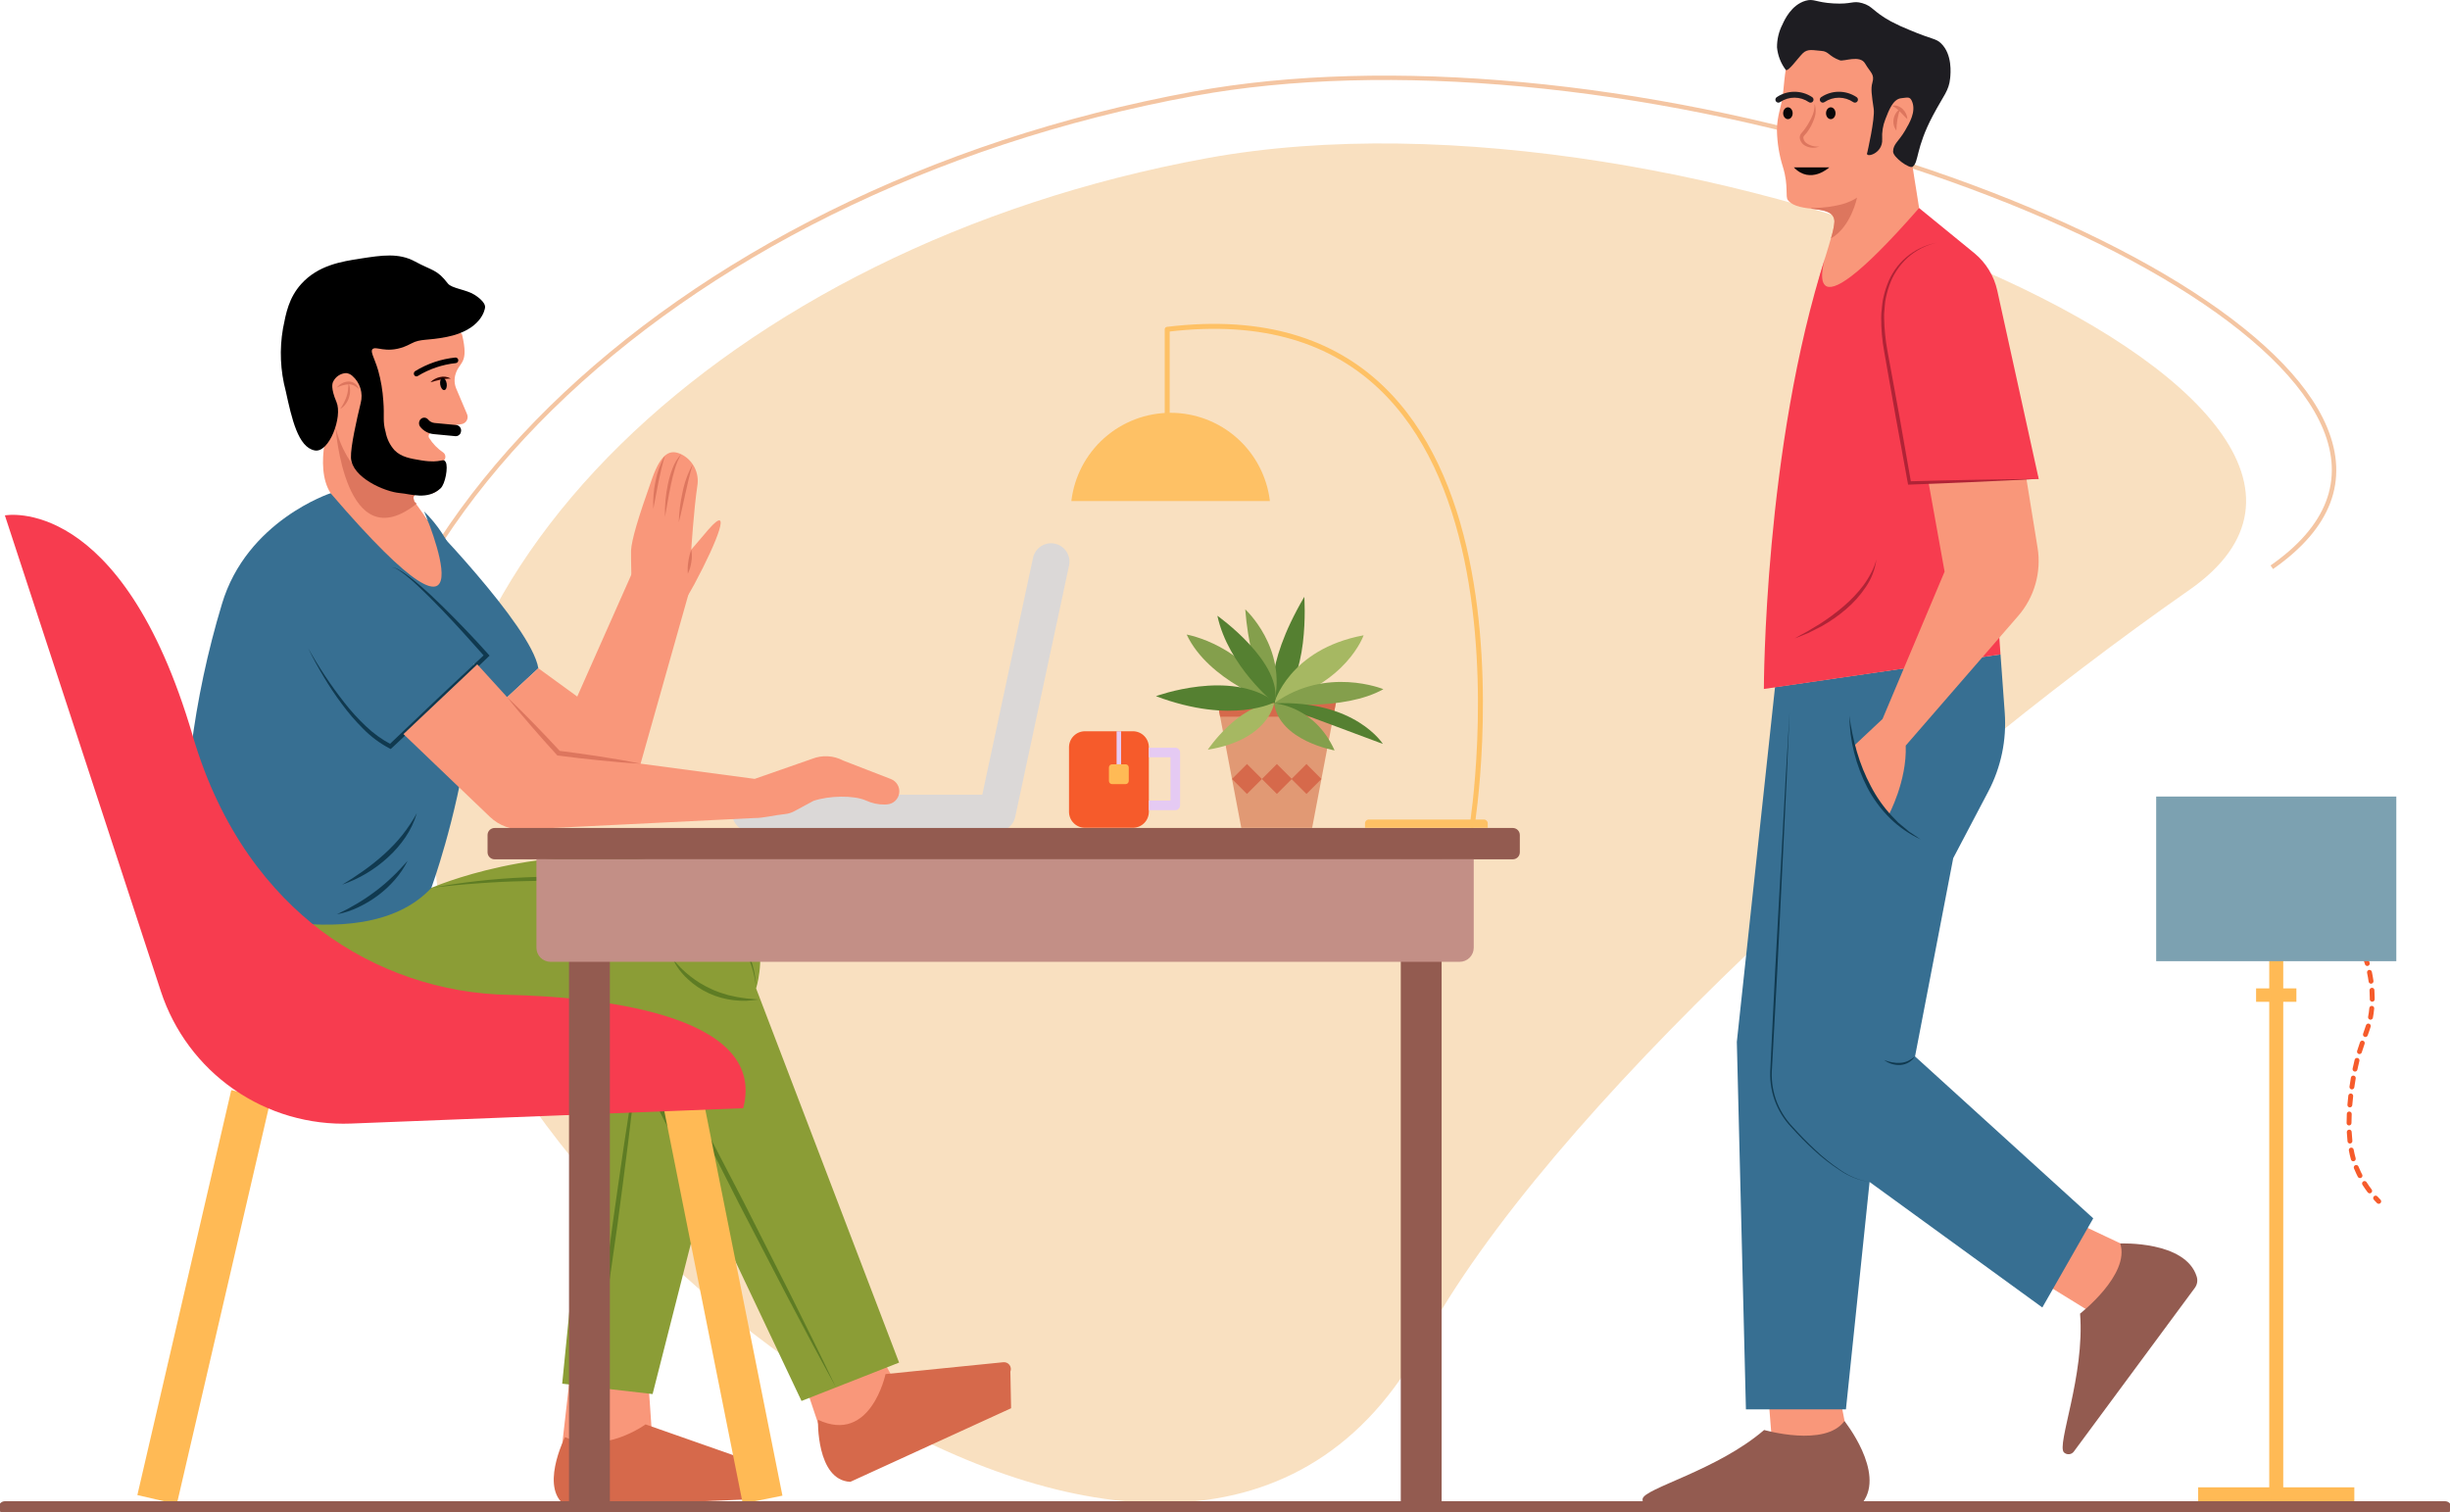<svg width="392" height="242" viewBox="0 0 392 242" fill="none" xmlns="http://www.w3.org/2000/svg">
<path d="M70.538 145.593C80.1 197.883 190.477 283.84 227.737 214.669C247.349 178.26 305.498 125.671 350.309 94.388C393.883 63.969 270.368 11.172 193.112 25.312C115.855 39.452 60.977 93.304 70.538 145.593Z" fill="#F9E0C0"/>
<path d="M56.243 147.001C45.736 89.543 106.18 30.17 190.982 14.649C221.85 9 263.396 12.865 302.123 24.988C339.102 36.565 366.004 53.183 372.328 68.357C375.899 76.922 372.991 84.559 363.688 91.054L363.287 90.481C372.284 84.199 375.109 76.847 371.683 68.626C365.435 53.638 338.701 37.173 301.914 25.657C263.292 13.565 221.87 9.708 191.109 15.337C106.686 30.789 46.494 89.797 56.931 146.875L56.243 147.001Z" fill="#F4C5A2"/>
<path d="M332.98 195.991L346.302 202.288C346.302 202.288 344.343 210.563 334.048 209.665L326.703 205.137L332.98 195.991Z" fill="#F9977A"/>
<path d="M339.235 198.975C339.235 198.975 349.729 198.515 351.483 204.307C351.572 204.609 351.59 204.927 351.535 205.237C351.479 205.546 351.353 205.839 351.164 206.091L331.814 232.272C331.725 232.392 331.612 232.492 331.482 232.565C331.352 232.638 331.208 232.682 331.059 232.696C330.911 232.71 330.761 232.692 330.62 232.643C330.479 232.595 330.35 232.518 330.24 232.416C328.99 231.27 333.597 220.128 332.811 210.199C332.811 210.199 340.855 203.956 339.235 198.975Z" fill="#935B50"/>
<path d="M293.823 220.571L296.604 235.047C296.604 235.047 288.771 238.348 283.421 229.503L282.739 220.9L293.823 220.571Z" fill="#F9977A"/>
<path d="M295.107 227.384C295.107 227.384 301.672 235.588 298.034 240.423C297.843 240.673 297.596 240.875 297.314 241.013C297.031 241.151 296.72 241.222 296.406 241.218L263.86 241.042C263.711 241.04 263.564 241.008 263.428 240.946C263.293 240.884 263.171 240.794 263.073 240.682C262.974 240.57 262.9 240.439 262.856 240.296C262.812 240.154 262.798 240.003 262.815 239.855C263.002 238.168 274.711 235.314 282.26 228.819C282.26 228.819 292.044 231.632 295.107 227.384Z" fill="#935B50"/>
<path d="M299.837 2.905C297.56 2.558 295.232 2.757 293.047 3.487C292.022 3.851 288.276 5.179 286.45 8.728C285.756 10.076 285.6 11.697 285.286 14.94C285.09 16.965 284.31 18.416 284.311 20.886C284.352 22.888 284.68 24.873 285.286 26.781C286.194 29.767 285.609 31.464 286.062 32.022C287.886 34.272 293.426 32.506 293.509 35.442C293.561 37.255 290.503 45.08 290.565 47.204C290.71 52.152 298.97 46.974 303.912 39.592C304.136 39.257 307.514 37.279 307.161 34.073C306.972 32.36 305.519 24.324 305.658 23.287C306.163 19.539 308.05 19.082 309.539 14.552C309.942 13.414 310.047 12.192 309.844 11.003C309.64 9.813 309.134 8.696 308.374 7.758C306.186 5.189 303.164 3.471 299.837 2.905Z" fill="#F9977A"/>
<path d="M286.065 19.065C286.485 19.065 286.825 18.641 286.825 18.119C286.825 17.596 286.485 17.172 286.065 17.172C285.645 17.172 285.304 17.596 285.304 18.119C285.304 18.641 285.645 19.065 286.065 19.065Z" fill="#0A0709"/>
<path d="M292.923 19.065C293.343 19.065 293.684 18.641 293.684 18.119C293.684 17.596 293.343 17.172 292.923 17.172C292.503 17.172 292.163 17.596 292.163 18.119C292.163 18.641 292.503 19.065 292.923 19.065Z" fill="#0A0709"/>
<path d="M289.682 16.424C289.589 16.424 289.499 16.397 289.421 16.347C288.747 15.881 287.948 15.63 287.128 15.627C286.309 15.623 285.508 15.868 284.83 16.328C284.728 16.405 284.6 16.438 284.474 16.42C284.348 16.402 284.234 16.335 284.158 16.233C284.081 16.132 284.048 16.004 284.066 15.877C284.084 15.751 284.151 15.637 284.253 15.561C285.092 14.991 286.081 14.685 287.095 14.682C288.109 14.678 289.101 14.977 289.944 15.541C290.031 15.598 290.098 15.681 290.133 15.778C290.169 15.875 290.173 15.981 290.143 16.081C290.114 16.18 290.053 16.267 289.97 16.329C289.887 16.391 289.786 16.425 289.682 16.424ZM296.79 16.424C296.697 16.424 296.607 16.397 296.529 16.347C295.853 15.886 295.055 15.638 294.237 15.634C293.418 15.631 292.618 15.872 291.938 16.327C291.888 16.365 291.83 16.392 291.769 16.408C291.708 16.424 291.645 16.428 291.582 16.419C291.52 16.41 291.46 16.39 291.406 16.358C291.351 16.326 291.304 16.283 291.266 16.233C291.228 16.183 291.2 16.125 291.185 16.064C291.169 16.003 291.165 15.94 291.174 15.877C291.182 15.815 291.203 15.755 291.235 15.701C291.267 15.646 291.31 15.599 291.36 15.561C292.199 14.991 293.189 14.685 294.203 14.682C295.217 14.678 296.209 14.977 297.052 15.541C297.139 15.598 297.205 15.681 297.241 15.778C297.277 15.875 297.28 15.981 297.251 16.081C297.221 16.18 297.161 16.267 297.078 16.329C296.994 16.391 296.894 16.425 296.79 16.424Z" fill="#1E1D22"/>
<path d="M290.336 16.62C290.592 17.417 290.561 18.279 290.248 19.056C289.978 19.837 289.586 20.57 289.086 21.229L288.689 21.681C288.641 21.726 288.602 21.78 288.574 21.84C288.547 21.9 288.532 21.965 288.53 22.031C288.562 22.355 288.721 22.652 288.971 22.86C289.587 23.314 290.35 23.521 291.111 23.438C290.717 23.6 290.29 23.665 289.865 23.628C289.441 23.591 289.031 23.453 288.671 23.226C288.472 23.092 288.305 22.916 288.182 22.711C288.058 22.506 287.981 22.276 287.956 22.037C287.952 21.766 288.051 21.504 288.233 21.303L288.616 20.847C289.085 20.23 289.487 19.567 289.817 18.866C290.178 18.174 290.357 17.401 290.336 16.62ZM302.799 16.94C303.096 16.852 303.413 16.868 303.7 16.986C303.985 17.096 304.244 17.264 304.461 17.479C304.672 17.69 304.845 17.937 304.972 18.207C305.099 18.476 305.171 18.768 305.184 19.065C304.97 18.879 304.768 18.68 304.579 18.47C304.387 18.282 304.224 18.081 304.035 17.911C303.858 17.73 303.67 17.559 303.473 17.399C303.263 17.227 303.037 17.073 302.799 16.94Z" fill="#DD765E"/>
<path d="M303.417 20.886C303.218 20.629 303.077 20.333 303.001 20.017C302.926 19.701 302.918 19.373 302.98 19.054C303.031 18.731 303.147 18.422 303.318 18.145C303.485 17.867 303.716 17.633 303.991 17.463C303.822 18.017 303.683 18.581 303.578 19.152C303.49 19.726 303.436 20.305 303.417 20.886Z" fill="#DD765E"/>
<path d="M301.151 22.263C301.085 21.189 301.254 20.114 301.646 19.112C302.189 17.727 302.855 15.841 304.208 15.715C305.206 15.623 305.607 15.359 305.966 16.322C306.559 17.916 305.528 19.673 304.81 20.897C303.782 22.649 302.909 23.032 302.894 24.244C302.881 25.168 305.519 27.044 306.019 26.683C307.039 25.947 306.481 23.741 309.262 18.492C311.018 15.177 311.826 14.556 312.029 12.486C312.101 11.752 312.4 8.71 310.57 6.941C309.722 6.12 309.239 6.37 305.548 4.807C304.524 4.4 303.522 3.938 302.547 3.423C299.608 1.816 299.673 0.99 297.953 0.501C296.399 0.059 296.307 0.723 293.34 0.547C290.479 0.377 290.225 -0.26 288.903 0.118C286.607 0.773 285.504 3.226 285.208 3.885C284.616 5.027 284.312 6.295 284.322 7.58C284.448 8.884 284.93 10.129 285.717 11.176C286.09 11.556 287.602 9.365 288.427 8.541C289.235 7.733 290.153 8.064 291.404 8.142C292.624 8.218 292.557 8.978 294.362 9.645C295.004 9.883 297.581 8.728 298.412 10.155C299.298 11.675 299.987 11.859 299.571 13.273C299.311 14.156 299.472 15.242 299.793 17.413C300.024 18.971 298.764 24.413 298.764 24.413C298.298 25.367 301.294 24.659 301.151 22.263Z" fill="#1E1D22"/>
<path d="M292.69 26.782C292.69 26.782 289.694 29.578 287.015 26.782H292.69Z" fill="#0A0709"/>
<path d="M284.003 109.954L277.893 166.716L279.348 225.516H295.35L299.132 189.13L326.773 209.215L334.919 194.952L306.406 169.045L312.516 137.317L318.129 126.646C320.165 122.776 321.076 118.412 320.759 114.05L320.081 104.715L284.003 109.954Z" fill="#376F92"/>
<path d="M286.33 114.03L285.88 124.365L285.377 134.697L284.368 155.362L283.807 165.692L283.526 170.857C283.377 172.565 283.585 174.285 284.136 175.909C284.702 177.529 285.602 179.012 286.779 180.26C287.927 181.542 289.125 182.78 290.388 183.949C291.633 185.138 292.977 186.218 294.404 187.18C295.808 188.187 297.427 188.855 299.132 189.13C297.417 188.882 295.783 188.238 294.359 187.25C292.91 186.309 291.544 185.245 290.275 184.072C288.997 182.91 287.791 181.672 286.631 180.394C285.428 179.13 284.505 177.628 283.921 175.984C283.351 174.334 283.129 172.584 283.269 170.844L283.521 165.677L284.027 155.345L285.15 134.686L285.714 124.356L286.33 114.03ZM301.46 169.627C301.879 169.784 302.31 169.905 302.749 169.99C303.175 170.077 303.611 170.104 304.045 170.071C304.476 170.051 304.899 169.946 305.29 169.761C305.692 169.573 306.067 169.332 306.406 169.045C306.151 169.434 305.811 169.759 305.411 169.996C305.002 170.235 304.543 170.377 304.071 170.412C303.135 170.463 302.212 170.185 301.46 169.627Z" fill="#10394F"/>
<path d="M292.136 40.869C292.136 40.869 286.962 56.264 307.055 33.289L315.933 40.537C317.772 42.066 319.051 44.164 319.564 46.501L326.191 76.625H318.117L320.081 104.715L282.221 110.245C282.221 110.245 282.208 71.652 292.136 40.869Z" fill="#F73C4F"/>
<path d="M287.131 102.168C287.814 101.768 288.51 101.405 289.196 101.025L291.21 99.816C292.521 98.975 293.772 98.045 294.956 97.032C296.141 96.03 297.212 94.899 298.147 93.661C298.609 93.036 299.019 92.375 299.373 91.685C299.752 90.999 300.038 90.266 300.223 89.505C300.019 91.093 299.439 92.609 298.53 93.926C297.645 95.258 296.575 96.458 295.353 97.49C294.144 98.525 292.836 99.438 291.448 100.215L289.33 101.288C288.594 101.582 287.869 101.893 287.131 102.168Z" fill="#B02336"/>
<path d="M308.553 77.122L311.134 91.47L301.205 115.048L296.787 119.197C297.469 123.381 299.338 127.282 302.173 130.435C302.173 130.435 305.133 124.982 304.915 119.306L322.906 98.564C324.192 97.081 325.137 95.334 325.673 93.445C326.21 91.556 326.325 89.573 326.011 87.635L324.227 76.625C324.227 76.625 313.827 72.816 308.553 77.122Z" fill="#F9977A"/>
<path d="M309.825 38.856C309.825 38.856 299.042 40.385 301.596 55.448C304.151 70.512 305.515 77.28 305.515 77.28L326.191 76.625" fill="#F73C4F"/>
<path d="M309.825 38.856C308.081 39.246 306.471 40.086 305.153 41.294C303.855 42.495 302.872 43.998 302.294 45.67C301.999 46.499 301.78 47.354 301.639 48.224C301.571 48.658 301.56 49.102 301.517 49.541C301.465 49.979 301.446 50.42 301.46 50.861C301.492 52.632 301.669 54.397 301.992 56.139L303.919 66.676L305.775 77.227L305.506 77.015C308.953 76.906 312.4 76.858 315.847 76.777C319.294 76.696 322.743 76.678 326.191 76.625C322.747 76.79 319.303 76.99 315.858 77.127C312.413 77.265 308.969 77.436 305.523 77.545L305.295 77.552L305.255 77.332L303.325 66.787L301.465 56.229C301.142 54.456 300.983 52.657 300.992 50.855C300.987 50.403 301.016 49.951 301.078 49.503C301.132 49.054 301.153 48.602 301.233 48.157C301.396 47.266 301.639 46.392 301.96 45.545C302.578 43.844 303.629 42.332 305.008 41.16C306.386 39.987 308.047 39.193 309.825 38.856Z" fill="#B02336"/>
<path d="M295.908 114.509C296.017 115.497 296.179 116.478 296.393 117.448C296.585 118.42 296.83 119.379 297.114 120.325C297.665 122.217 298.409 124.047 299.332 125.788C300.232 127.536 301.37 129.151 302.713 130.587L303.74 131.648L304.878 132.59L305.446 133.069L306.064 133.478C306.479 133.749 306.891 134.027 307.303 134.311C305.477 133.472 303.811 132.322 302.379 130.912C300.948 129.489 299.741 127.857 298.798 126.072C297.874 124.285 297.159 122.397 296.666 120.447C296.17 118.507 295.915 116.512 295.908 114.509Z" fill="#10394F"/>
<path d="M297.124 31.618C294.641 33.365 289.853 33.289 289.853 33.289L289.838 33.401C291.699 33.628 293.462 33.796 293.509 35.442C293.429 36.364 293.241 37.273 292.949 38.152C296.203 36.281 297.124 31.618 297.124 31.618Z" fill="#DD765E"/>
<path d="M365.318 237.993V160.306H367.423V158.155H365.318V152.241H363.079V158.155H360.975V160.306H363.079V237.993H351.705V241.219H376.693V237.993H365.318Z" fill="#FFBA55"/>
<path d="M375.09 146.734C375.024 146.734 374.96 146.717 374.903 146.686C374.846 146.655 374.797 146.61 374.762 146.555C374.633 146.356 374.5 146.155 374.363 145.953C374.334 145.911 374.314 145.863 374.304 145.813C374.293 145.762 374.293 145.711 374.303 145.66C374.312 145.61 374.332 145.562 374.36 145.519C374.388 145.476 374.425 145.439 374.467 145.41C374.51 145.382 374.557 145.362 374.608 145.351C374.658 145.341 374.71 145.341 374.76 145.35C374.811 145.36 374.858 145.38 374.901 145.408C374.944 145.436 374.981 145.473 375.01 145.515C375.149 145.722 375.285 145.927 375.418 146.131C375.456 146.19 375.477 146.258 375.48 146.328C375.483 146.398 375.466 146.468 375.433 146.53C375.399 146.591 375.35 146.643 375.289 146.679C375.229 146.715 375.16 146.734 375.09 146.734ZM379.147 190.954C379.087 190.954 379.028 190.94 378.974 190.913C378.92 190.886 378.873 190.848 378.836 190.8C378.539 190.407 378.254 189.998 377.991 189.584C377.964 189.541 377.945 189.493 377.936 189.442C377.927 189.392 377.928 189.34 377.94 189.29C377.951 189.24 377.972 189.192 378.001 189.15C378.03 189.108 378.068 189.072 378.111 189.045C378.154 189.017 378.203 188.999 378.253 188.99C378.304 188.981 378.355 188.982 378.405 188.993C378.455 189.004 378.503 189.025 378.545 189.055C378.587 189.084 378.623 189.121 378.65 189.165C378.902 189.561 379.173 189.952 379.459 190.327C379.503 190.385 379.53 190.454 379.537 190.526C379.543 190.599 379.53 190.672 379.498 190.737C379.465 190.802 379.415 190.857 379.353 190.895C379.292 190.934 379.22 190.954 379.147 190.954ZM377.599 188.511C377.528 188.511 377.458 188.491 377.397 188.454C377.336 188.417 377.286 188.364 377.253 188.301C377.175 188.151 377.098 187.997 377.022 187.839C376.897 187.578 376.764 187.284 376.63 186.95C376.592 186.854 376.594 186.746 376.635 186.651C376.676 186.556 376.753 186.481 376.849 186.443C376.945 186.405 377.052 186.406 377.147 186.447C377.242 186.487 377.317 186.564 377.356 186.66C377.482 186.976 377.608 187.254 377.726 187.501C377.798 187.649 377.87 187.795 377.946 187.939C377.977 187.999 377.992 188.066 377.99 188.133C377.988 188.2 377.968 188.265 377.933 188.323C377.899 188.38 377.85 188.428 377.791 188.461C377.733 188.494 377.666 188.511 377.599 188.511ZM376.529 185.825C376.443 185.825 376.361 185.797 376.293 185.746C376.225 185.694 376.176 185.622 376.153 185.54C376.023 185.075 375.91 184.589 375.819 184.096C375.8 183.994 375.822 183.889 375.88 183.803C375.939 183.718 376.029 183.659 376.131 183.64C376.232 183.621 376.337 183.643 376.423 183.702C376.508 183.761 376.567 183.851 376.586 183.952C376.674 184.424 376.781 184.887 376.905 185.329C376.921 185.387 376.923 185.449 376.912 185.508C376.901 185.567 376.876 185.623 376.84 185.671C376.803 185.719 376.756 185.758 376.702 185.785C376.648 185.811 376.589 185.825 376.529 185.825ZM375.99 182.983C375.894 182.983 375.801 182.947 375.73 182.883C375.658 182.818 375.613 182.73 375.603 182.634C375.553 182.178 375.514 181.689 375.489 181.168C375.486 181.116 375.493 181.065 375.511 181.017C375.528 180.969 375.555 180.924 375.589 180.886C375.623 180.848 375.665 180.817 375.711 180.796C375.758 180.774 375.808 180.761 375.859 180.759C375.911 180.755 375.962 180.762 376.011 180.779C376.059 180.796 376.104 180.823 376.142 180.857C376.18 180.892 376.211 180.934 376.233 180.981C376.254 181.027 376.266 181.078 376.268 181.13C376.293 181.635 376.331 182.108 376.379 182.55C376.385 182.605 376.379 182.66 376.363 182.712C376.346 182.764 376.318 182.812 376.281 182.853C376.245 182.894 376.2 182.927 376.15 182.949C376.099 182.971 376.045 182.983 375.99 182.983ZM375.846 180.091H375.845C375.741 180.091 375.642 180.049 375.569 179.976C375.496 179.902 375.455 179.803 375.456 179.699C375.457 179.234 375.469 178.746 375.492 178.235C375.492 178.183 375.502 178.131 375.523 178.084C375.544 178.036 375.575 177.993 375.613 177.958C375.651 177.923 375.697 177.896 375.746 177.88C375.796 177.863 375.848 177.858 375.9 177.863C375.951 177.865 376.001 177.877 376.047 177.899C376.094 177.921 376.136 177.951 376.17 177.989C376.205 178.027 376.232 178.071 376.249 178.119C376.266 178.168 376.274 178.219 376.272 178.27C376.25 178.771 376.238 179.248 376.237 179.702C376.236 179.805 376.195 179.904 376.122 179.977C376.049 180.05 375.949 180.091 375.846 180.091ZM375.976 177.199C375.964 177.199 375.954 177.198 375.943 177.197C375.892 177.193 375.842 177.179 375.797 177.156C375.751 177.132 375.71 177.1 375.677 177.061C375.644 177.022 375.619 176.976 375.603 176.928C375.588 176.879 375.582 176.827 375.586 176.776C375.624 176.309 375.672 175.825 375.73 175.322C375.743 175.22 375.795 175.127 375.876 175.063C375.957 174.998 376.059 174.968 376.162 174.978C376.265 174.99 376.359 175.042 376.423 175.123C376.488 175.204 376.517 175.308 376.506 175.411C376.449 175.906 376.402 176.381 376.364 176.84C376.356 176.938 376.312 177.029 376.24 177.095C376.168 177.162 376.074 177.199 375.976 177.199ZM376.304 174.32C376.285 174.32 376.267 174.319 376.248 174.317C376.197 174.309 376.148 174.292 376.104 174.266C376.06 174.24 376.022 174.205 375.991 174.164C375.96 174.123 375.937 174.077 375.925 174.027C375.912 173.977 375.909 173.926 375.916 173.875C375.989 173.365 376.065 172.885 376.144 172.433C376.152 172.382 376.17 172.333 376.197 172.289C376.224 172.246 376.26 172.208 376.302 172.178C376.344 172.149 376.392 172.128 376.442 172.117C376.492 172.106 376.544 172.106 376.595 172.115C376.646 172.124 376.694 172.143 376.737 172.17C376.78 172.198 376.818 172.234 376.847 172.275C376.877 172.317 376.898 172.365 376.909 172.415C376.92 172.465 376.921 172.517 376.912 172.567C376.835 173.012 376.76 173.483 376.69 173.985C376.676 174.078 376.63 174.163 376.559 174.225C376.488 174.286 376.398 174.32 376.304 174.32ZM376.8 171.47C376.773 171.47 376.746 171.467 376.72 171.462C376.67 171.451 376.622 171.431 376.58 171.402C376.537 171.374 376.501 171.337 376.473 171.294C376.445 171.251 376.425 171.203 376.416 171.152C376.406 171.102 376.407 171.05 376.417 171C376.523 170.486 376.634 170.013 376.746 169.573C376.772 169.473 376.836 169.387 376.925 169.335C377.014 169.282 377.12 169.266 377.22 169.292C377.32 169.317 377.406 169.381 377.459 169.47C377.512 169.559 377.528 169.665 377.502 169.766C377.393 170.194 377.286 170.657 377.181 171.159C377.163 171.247 377.116 171.326 377.046 171.382C376.977 171.439 376.89 171.47 376.8 171.47ZM377.513 168.667C377.474 168.667 377.436 168.661 377.399 168.65C377.35 168.635 377.304 168.61 377.265 168.578C377.225 168.545 377.192 168.505 377.168 168.46C377.144 168.414 377.129 168.365 377.125 168.314C377.12 168.263 377.125 168.211 377.14 168.162C377.295 167.656 377.449 167.2 377.599 166.773C377.616 166.725 377.643 166.681 377.677 166.642C377.712 166.604 377.753 166.573 377.799 166.551C377.846 166.529 377.896 166.516 377.947 166.514C377.998 166.511 378.05 166.518 378.098 166.535C378.146 166.553 378.191 166.579 378.229 166.613C378.267 166.648 378.298 166.689 378.32 166.736C378.342 166.782 378.355 166.832 378.358 166.883C378.361 166.935 378.353 166.986 378.336 167.034C378.189 167.45 378.038 167.897 377.886 168.391C377.862 168.471 377.812 168.541 377.745 168.59C377.678 168.64 377.597 168.667 377.513 168.667ZM378.463 165.936C378.4 165.936 378.338 165.921 378.282 165.892C378.226 165.863 378.178 165.821 378.142 165.769C378.106 165.718 378.083 165.658 378.075 165.596C378.067 165.533 378.074 165.47 378.096 165.411C378.263 164.956 378.418 164.517 378.556 164.064C378.571 164.014 378.595 163.968 378.628 163.928C378.66 163.888 378.7 163.855 378.746 163.83C378.791 163.806 378.841 163.79 378.892 163.785C378.943 163.78 378.995 163.785 379.045 163.8C379.094 163.815 379.14 163.84 379.18 163.873C379.219 163.906 379.252 163.946 379.276 163.992C379.3 164.037 379.315 164.087 379.32 164.138C379.325 164.19 379.319 164.242 379.304 164.291C379.161 164.759 379.001 165.211 378.829 165.679C378.802 165.755 378.752 165.82 378.686 165.865C378.621 165.911 378.543 165.936 378.463 165.936ZM379.282 163.167C379.256 163.167 379.231 163.165 379.207 163.16C379.105 163.14 379.016 163.081 378.958 162.995C378.899 162.91 378.878 162.804 378.897 162.702C378.986 162.242 379.051 161.777 379.092 161.309C379.105 161.207 379.156 161.114 379.235 161.049C379.314 160.983 379.415 160.95 379.517 160.956C379.62 160.966 379.715 161.016 379.782 161.096C379.848 161.175 379.88 161.278 379.87 161.381C379.822 161.899 379.755 162.38 379.664 162.851C379.647 162.939 379.599 163.02 379.53 163.077C379.46 163.135 379.372 163.167 379.282 163.167ZM379.555 160.291H379.551C379.447 160.29 379.348 160.248 379.276 160.174C379.203 160.1 379.163 160 379.164 159.896L379.166 159.684C379.166 159.3 379.153 158.898 379.126 158.479C379.119 158.376 379.154 158.274 379.222 158.196C379.29 158.118 379.387 158.07 379.49 158.063C379.541 158.058 379.593 158.063 379.643 158.079C379.692 158.095 379.737 158.121 379.776 158.155C379.815 158.189 379.847 158.231 379.869 158.278C379.891 158.324 379.904 158.375 379.905 158.427C379.934 158.864 379.947 159.283 379.947 159.684L379.945 159.904C379.944 160.007 379.902 160.105 379.829 160.178C379.756 160.25 379.657 160.291 379.555 160.291ZM379.366 157.404C379.272 157.404 379.181 157.37 379.11 157.308C379.04 157.246 378.993 157.161 378.98 157.067C378.917 156.617 378.835 156.15 378.733 155.668C378.711 155.567 378.73 155.461 378.787 155.374C378.843 155.287 378.932 155.226 379.033 155.204C379.134 155.184 379.239 155.204 379.326 155.26C379.412 155.317 379.474 155.404 379.497 155.505C379.603 156.006 379.687 156.49 379.754 156.959C379.768 157.062 379.741 157.166 379.679 157.249C379.616 157.331 379.524 157.386 379.421 157.4C379.403 157.403 379.385 157.404 379.366 157.404ZM378.766 154.572C378.681 154.572 378.598 154.544 378.531 154.493C378.463 154.442 378.414 154.37 378.39 154.288C378.265 153.846 378.122 153.393 377.96 152.93C377.926 152.832 377.931 152.725 377.976 152.632C378.021 152.538 378.101 152.466 378.199 152.432C378.296 152.398 378.404 152.403 378.497 152.448C378.591 152.493 378.662 152.573 378.697 152.671C378.865 153.151 379.012 153.618 379.142 154.075C379.17 154.174 379.158 154.281 379.107 154.372C379.057 154.462 378.972 154.529 378.873 154.557C378.838 154.567 378.802 154.572 378.766 154.572ZM377.811 151.839C377.734 151.839 377.659 151.816 377.594 151.773C377.53 151.73 377.48 151.669 377.451 151.598C377.274 151.172 377.08 150.738 376.87 150.294C376.825 150.201 376.819 150.093 376.854 149.996C376.889 149.898 376.961 149.818 377.054 149.774C377.148 149.729 377.255 149.724 377.352 149.758C377.45 149.793 377.53 149.865 377.574 149.958C377.791 150.414 377.991 150.861 378.172 151.299C378.211 151.395 378.211 151.502 378.172 151.598C378.132 151.694 378.056 151.77 377.961 151.809C377.913 151.829 377.863 151.839 377.811 151.839ZM376.567 149.225C376.496 149.225 376.427 149.206 376.366 149.169C376.306 149.133 376.256 149.081 376.223 149.019C376.003 148.61 375.769 148.195 375.519 147.773C375.466 147.684 375.451 147.577 375.477 147.477C375.502 147.377 375.567 147.291 375.656 147.238C375.745 147.185 375.851 147.17 375.951 147.195C376.051 147.221 376.137 147.286 376.19 147.375C376.446 147.806 376.687 148.231 376.911 148.649C376.943 148.709 376.959 148.776 376.957 148.843C376.955 148.911 376.936 148.977 376.902 149.034C376.867 149.092 376.818 149.14 376.759 149.174C376.701 149.207 376.634 149.225 376.567 149.225ZM380.598 192.629C380.546 192.629 380.495 192.619 380.447 192.599C380.399 192.579 380.356 192.55 380.319 192.512C380.158 192.348 379.987 192.167 379.809 191.971C379.739 191.894 379.703 191.793 379.708 191.689C379.713 191.585 379.759 191.488 379.836 191.418C379.913 191.349 380.014 191.313 380.118 191.318C380.221 191.323 380.319 191.369 380.388 191.446C380.559 191.635 380.722 191.808 380.876 191.965C380.93 192.02 380.967 192.089 380.981 192.165C380.996 192.24 380.988 192.319 380.958 192.39C380.928 192.461 380.878 192.521 380.814 192.564C380.75 192.606 380.675 192.629 380.598 192.629Z" fill="#F65B2B"/>
<path d="M383.41 127.459H344.988V153.803H383.41V127.459Z" fill="#7CA1B1"/>
<path d="M168.167 89.876L159.549 130.111H120.086" stroke="#DBD8D7" stroke-width="5.893" stroke-linecap="round" stroke-linejoin="round"/>
<path d="M91.281 219.468L89.918 231.413L104.559 233.085L103.853 222.791L91.281 219.468Z" fill="#F9977A"/>
<path d="M127.961 219.024L131.788 230.42L145.758 225.726L140.756 216.702L127.961 219.024Z" fill="#F9977A"/>
<path d="M29.981 140.973L28.901 155.288C27.887 168.72 38.578 179.057 52.02 178.269C67.585 177.356 86.452 176.379 94.821 172.457L89.951 221.407L104.416 223.07L112.563 191.046L128.243 224.174L143.854 218.033L120.974 158.155C120.974 158.155 126.395 141.606 106.46 137.991C86.525 134.376 69.019 142.072 69.019 142.072L29.981 140.973Z" fill="#8B9D36"/>
<path d="M69.019 142.072C73.975 141.164 78.988 140.604 84.022 140.393C89.067 140.147 94.125 140.335 99.138 140.957C101.647 141.311 104.127 141.843 106.561 142.548C109.011 143.244 111.353 144.276 113.521 145.614C115.707 146.946 117.556 148.764 118.925 150.927C120.217 153.12 120.923 155.609 120.974 158.155C120.776 155.653 119.961 153.24 118.601 151.132C117.21 149.072 115.364 147.359 113.206 146.126C108.926 143.579 103.958 142.421 99.031 141.73C94.062 141.085 89.05 140.838 84.041 140.991C81.533 141.035 79.025 141.159 76.522 141.348C74.016 141.516 71.515 141.764 69.019 142.072ZM94.821 172.457C96.02 172.018 97.223 171.598 98.402 171.121C99.586 170.697 100.731 170.173 101.825 169.554L102.09 169.391L102.241 169.674C103.174 171.419 104.076 173.179 104.965 174.945C105.861 176.708 106.731 178.484 107.603 180.26C108.468 182.038 109.313 183.827 110.139 185.625C110.98 187.415 111.788 189.222 112.563 191.046C111.578 189.327 110.622 187.594 109.695 185.846C108.756 184.104 107.838 182.353 106.938 180.591C106.045 178.826 105.151 177.062 104.284 175.285C103.409 173.511 102.547 171.731 101.715 169.936L102.131 170.056C101.557 170.365 100.959 170.631 100.345 170.85C99.742 171.073 99.137 171.286 98.525 171.472C97.297 171.834 96.069 172.183 94.821 172.457Z" fill="#5E7C24"/>
<path d="M107.633 153.422C108.451 154.46 109.392 155.395 110.435 156.206C111.454 157.015 112.569 157.697 113.754 158.234C114.045 158.376 114.344 158.502 114.65 158.612C114.948 158.739 115.254 158.848 115.567 158.938L116.499 159.227L117.455 159.438C118.09 159.609 118.747 159.647 119.4 159.759C120.056 159.854 120.719 159.849 121.39 159.935C120.729 160.026 120.058 160.107 119.384 160.141C118.706 160.158 118.029 160.124 117.356 160.04C115.997 159.883 114.671 159.513 113.428 158.943C112.181 158.374 111.037 157.605 110.039 156.666C109.033 155.752 108.216 154.65 107.633 153.422ZM94.847 221.97C95.282 217.601 95.801 213.244 96.334 208.888C96.864 204.532 97.464 200.186 98.026 195.835C98.651 191.492 99.242 187.144 99.898 182.805L100.897 176.3C101.259 174.135 101.593 171.966 101.978 169.805C101.769 171.991 101.509 174.169 101.276 176.352L100.493 182.887C99.96 187.242 99.363 191.589 98.799 195.94C98.172 200.283 97.584 204.631 96.926 208.969C96.27 213.308 95.601 217.645 94.847 221.97ZM133.751 222.007C131.087 217.161 128.498 212.275 125.921 207.384L118.275 192.665L110.791 177.864L107.105 170.435C105.902 167.945 104.675 165.468 103.493 162.967C104.833 165.387 106.127 167.829 107.446 170.26L111.325 177.59L118.969 192.309L126.453 207.111C128.919 212.059 131.373 217.014 133.751 222.007Z" fill="#5E7C24"/>
<path d="M67.127 81.893C67.127 81.893 85.024 100.098 86.134 106.93L78.523 113.994" fill="#376F92"/>
<path d="M69.978 97.395C77.02 93.842 66.293 80.274 66.293 80.274L66.178 79.817C66.152 79.73 66.147 79.637 66.164 79.547C66.181 79.458 66.219 79.373 66.275 79.301C66.331 79.229 66.404 79.171 66.487 79.133C66.57 79.095 66.661 79.077 66.752 79.082C68.289 79.232 71.444 79.189 70.295 76.058C70.235 75.626 70.271 75.186 70.4 74.77C70.529 74.353 70.749 73.971 71.042 73.648C71.12 73.563 71.18 73.463 71.217 73.353C71.254 73.244 71.269 73.128 71.259 73.013C71.249 72.898 71.216 72.786 71.161 72.684C71.106 72.583 71.03 72.494 70.939 72.423C70.019 71.806 69.239 71.002 68.651 70.063C68.603 69.977 68.578 69.879 68.581 69.779C68.583 69.68 68.611 69.584 68.663 69.499C68.715 69.415 68.788 69.345 68.875 69.299C68.963 69.252 69.061 69.229 69.16 69.233L72.125 69.523C72.193 69.526 72.26 69.514 72.322 69.488C72.384 69.461 72.439 69.421 72.483 69.37C72.527 69.319 72.558 69.258 72.575 69.193C72.592 69.128 72.594 69.059 72.581 68.993L72.514 68.581C72.49 68.457 72.517 68.328 72.587 68.223C72.658 68.118 72.767 68.045 72.891 68.02L73.903 67.855C74.072 67.819 74.232 67.745 74.369 67.639C74.507 67.533 74.618 67.397 74.697 67.242C74.775 67.087 74.817 66.916 74.821 66.743C74.824 66.569 74.789 66.397 74.717 66.239L73.001 62.191C72.702 61.478 72.654 60.685 72.865 59.942C73.482 57.761 75.089 58.378 73.917 53.485C73.917 53.485 68.873 47.504 58.412 54.984C58.412 54.984 58.87 54.492 53.927 59.097C53.927 59.097 51.995 60.811 53.015 66.51C53.015 66.51 50.09 74.547 52.897 78.921C52.897 78.921 62.935 100.948 69.978 97.395Z" fill="#F9977A"/>
<path d="M53.684 68.296C53.684 68.296 55.143 89.731 66.675 80.594C66.444 80.389 66.293 80.274 66.293 80.274L66.178 79.817C66.152 79.73 66.147 79.637 66.164 79.547C66.181 79.457 66.219 79.373 66.275 79.301C66.331 79.229 66.404 79.171 66.487 79.133C66.57 79.095 66.661 79.077 66.752 79.081C66.851 79.091 66.957 79.1 67.068 79.107L67.122 78.905C55.773 79.836 53.684 68.296 53.684 68.296Z" fill="#DD765E"/>
<path d="M66.699 60.222C66.615 60.236 66.528 60.223 66.452 60.186C66.375 60.148 66.312 60.088 66.272 60.013C66.214 59.912 66.196 59.792 66.221 59.679C66.247 59.565 66.314 59.465 66.41 59.398C68.372 58.187 70.585 57.438 72.88 57.209C72.993 57.209 73.103 57.253 73.186 57.33C73.268 57.408 73.319 57.514 73.326 57.627C73.334 57.74 73.298 57.852 73.227 57.941C73.155 58.029 73.053 58.086 72.94 58.102C70.782 58.33 68.7 59.034 66.846 60.163C66.801 60.192 66.751 60.212 66.699 60.222Z" fill="black"/>
<path d="M68.87 61.17C69.068 60.951 69.304 60.77 69.567 60.636C69.828 60.495 70.107 60.392 70.397 60.331C70.983 60.19 71.601 60.278 72.125 60.577C71.826 60.595 71.555 60.587 71.283 60.623C71.014 60.662 70.748 60.689 70.486 60.753C69.954 60.859 69.438 61.019 68.87 61.17Z" fill="#350500"/>
<path d="M71.1 62.419C71.387 62.375 71.553 61.905 71.472 61.368C71.389 60.832 71.09 60.432 70.803 60.476C70.515 60.52 70.349 60.991 70.431 61.527C70.513 62.064 70.812 62.463 71.1 62.419Z" fill="#050505"/>
<path d="M53.891 62.016C54.477 61.726 55.112 61.548 55.763 61.493C56.069 61.487 56.373 61.554 56.648 61.69C56.945 61.847 57.218 62.046 57.461 62.279C57.335 61.925 57.109 61.614 56.809 61.387C56.506 61.16 56.136 61.041 55.757 61.046C55.392 61.06 55.036 61.158 54.716 61.333C54.395 61.499 54.114 61.732 53.891 62.016Z" fill="#DD765E"/>
<path d="M54.443 65.437C54.773 65.242 55.059 64.981 55.285 64.67C55.523 64.352 55.708 63.998 55.834 63.621C55.895 63.428 55.943 63.232 55.978 63.033C56.005 62.832 56.016 62.629 56.009 62.426C56.002 62.027 55.914 61.633 55.751 61.269C55.751 61.649 55.728 62.029 55.684 62.407C55.641 62.769 55.559 63.125 55.441 63.47C55.199 64.168 54.863 64.83 54.443 65.437Z" fill="#DD765E"/>
<path d="M50.348 72.076C47.686 71.555 46.688 66.999 45.717 62.569C44.849 59.306 44.699 55.894 45.277 52.567C45.755 50.073 46.218 47.657 48.175 45.466C50.893 42.423 54.686 41.838 57.711 41.371C61.097 40.849 63.804 40.432 66.412 41.849C69.177 43.352 69.884 43.057 71.659 45.364C72.27 46.159 74.616 46.331 75.931 47.173C76.194 47.341 77.715 48.315 77.609 49.212C77.563 49.599 76.969 52.811 71.49 53.91C68.326 54.544 67.296 54.159 65.808 54.963C62.531 56.733 60.585 55.557 59.85 55.74C58.965 55.96 59.915 57.194 60.511 59.29C60.95 60.873 61.224 62.497 61.329 64.136C61.537 66.707 61.19 67.314 61.699 69.136C61.9 70.225 62.398 71.238 63.139 72.061C64.219 73.132 65.587 73.371 67.46 73.674C70.71 74.198 70.904 73.174 71.319 73.946C71.733 74.718 71.25 77.453 70.486 78.148C68.374 80.069 65.77 79.042 63.981 78.897C61.565 78.7 56.282 76.406 56.154 73.226C56.085 71.517 57.081 67.096 57.711 64.497C57.917 63.72 57.901 62.901 57.666 62.132C57.431 61.364 56.985 60.676 56.38 60.148C56.101 59.893 55.747 59.735 55.371 59.699C54.929 59.721 54.502 59.862 54.136 60.109C53.769 60.356 53.477 60.698 53.292 61.099C53.191 61.318 52.88 62.094 53.837 64.33C54.844 66.685 52.665 72.53 50.348 72.076Z" fill="black"/>
<path d="M73.085 69.785C73.015 69.798 72.943 69.801 72.871 69.794L69.379 69.463C68.967 69.422 68.568 69.299 68.204 69.103C67.84 68.907 67.518 68.641 67.257 68.32C67.109 68.139 67.033 67.909 67.046 67.675C67.058 67.442 67.156 67.221 67.323 67.056C67.402 66.979 67.497 66.919 67.602 66.88C67.706 66.842 67.817 66.826 67.928 66.832C68.039 66.84 68.147 66.87 68.246 66.921C68.344 66.973 68.431 67.044 68.5 67.131C68.626 67.285 68.781 67.413 68.956 67.507C69.13 67.602 69.322 67.661 69.52 67.68L73.013 68.011C73.241 68.042 73.449 68.16 73.591 68.341C73.733 68.523 73.798 68.752 73.773 68.981C73.763 69.172 73.69 69.355 73.566 69.5C73.441 69.645 73.272 69.745 73.085 69.785Z" fill="black"/>
<path d="M90.882 241.151L119.868 239.914L121.551 236.036C121.689 235.907 121.791 235.744 121.848 235.564C121.905 235.384 121.915 235.192 121.876 235.007C121.837 234.823 121.751 234.651 121.627 234.509C121.502 234.367 121.343 234.259 121.165 234.197L103.289 227.923C103.289 227.923 96.678 232.788 90.404 229.958C90.404 229.958 86.037 238.586 90.882 241.151ZM136.049 237.117L161.774 225.34L161.66 219.477C161.73 219.302 161.754 219.112 161.729 218.924C161.705 218.737 161.632 218.559 161.518 218.408C161.405 218.257 161.255 218.138 161.082 218.062C160.909 217.987 160.719 217.957 160.531 217.976L141.683 219.874C141.683 219.874 139.318 231.164 130.875 227.182C130.875 227.182 130.574 236.848 136.049 237.117Z" fill="#D6694B"/>
<path d="M103.932 101.722C103.932 101.722 107.34 100.493 111.117 93.447C114.894 86.401 117.116 80.453 113.39 84.681L110.605 87.95C110.605 87.95 111.004 81.534 111.577 77.733C111.744 76.727 111.585 75.694 111.122 74.785C110.658 73.877 109.916 73.141 109.003 72.687C107.275 71.873 105.827 72.375 104.322 76.614C102.071 82.956 101.063 86.369 100.965 88.098C100.931 88.697 101.088 95.203 101.088 95.203L103.932 101.722Z" fill="#F9977A"/>
<path d="M110.053 91.803C110 91.15 110.027 90.493 110.134 89.847C110.224 89.2 110.382 88.564 110.605 87.95C110.726 88.6 110.731 89.267 110.618 89.919C110.53 90.573 110.339 91.209 110.053 91.803ZM108.604 83.577C108.645 81.973 108.843 80.376 109.197 78.811C109.503 77.228 110.057 75.704 110.839 74.295C110.592 75.06 110.404 75.83 110.208 76.598C110.019 77.367 109.844 78.141 109.675 78.916C109.325 80.466 109.01 82.023 108.604 83.577ZM106.396 82.718C106.342 80.958 106.5 79.198 106.865 77.475C107.041 76.608 107.292 75.758 107.614 74.934C107.911 74.094 108.384 73.328 109.003 72.687C108.548 73.425 108.202 74.225 107.975 75.062C107.726 75.888 107.514 76.727 107.344 77.577C106.981 79.272 106.713 80.99 106.396 82.718ZM104.533 81.427C104.457 79.956 104.572 78.481 104.874 77.039C105.141 75.585 105.654 74.188 106.391 72.907C105.98 74.319 105.639 75.715 105.354 77.137C105.062 78.556 104.82 79.984 104.533 81.427Z" fill="#DD765E"/>
<path d="M52.897 78.921C52.897 78.921 39.468 83.302 35.5 96.679C30.921 111.847 28.918 127.677 29.575 143.508C29.575 143.508 57.541 154.424 69.019 142.072C69.019 142.072 84.943 98.579 67.865 81.838C67.865 81.838 80.228 110.769 52.897 78.921Z" fill="#376F92"/>
<path d="M49.319 103.734C51 106.753 52.914 109.636 55.044 112.357C56.097 113.714 57.252 114.988 58.501 116.167C59.724 117.344 61.108 118.343 62.609 119.134L62.226 119.193L69.891 111.885L77.62 104.644L77.598 105.121C75.28 102.518 72.958 99.907 70.535 97.397C69.319 96.147 68.097 94.902 66.825 93.71C66.186 93.117 65.537 92.535 64.853 91.996C64.513 91.726 64.159 91.473 63.792 91.238C63.441 90.98 63.028 90.816 62.595 90.764C63.035 90.791 63.461 90.931 63.832 91.17C64.216 91.383 64.587 91.619 64.942 91.878C65.655 92.389 66.334 92.945 67.001 93.512C68.338 94.646 69.613 95.847 70.86 97.076C73.35 99.536 75.782 102.051 78.113 104.666L78.333 104.913L78.092 105.144L70.426 112.451L62.696 119.691L62.521 119.855L62.312 119.75C60.749 118.925 59.325 117.861 58.09 116.596C56.855 115.364 55.717 114.039 54.685 112.633C53.642 111.244 52.678 109.798 51.795 108.302C50.907 106.814 50.06 105.299 49.319 103.734ZM54.733 141.561C55.961 140.849 57.128 140.065 58.269 139.259C59.402 138.447 60.487 137.571 61.52 136.636C62.552 135.706 63.507 134.695 64.377 133.611C65.246 132.511 66.023 131.34 66.698 130.111C66.29 131.484 65.673 132.787 64.868 133.972C64.06 135.161 63.112 136.249 62.045 137.213C59.932 139.149 57.443 140.629 54.733 141.561ZM53.917 146.297C55.002 145.792 56.062 145.23 57.089 144.615C58.11 144.013 59.095 143.352 60.038 142.634C60.989 141.929 61.893 141.163 62.746 140.341C63.617 139.532 64.407 138.642 65.224 137.741C64.674 138.83 63.99 139.844 63.187 140.762C62.388 141.69 61.489 142.527 60.507 143.259C59.531 143.997 58.481 144.631 57.374 145.152C56.278 145.686 55.115 146.071 53.917 146.297Z" fill="#10394F"/>
<path d="M76.362 106.305L81.145 111.56L86.134 106.93L92.359 111.46L101.08 91.804L110.259 94.719L102.495 122.198L120.748 124.632L129.944 121.422C130.743 121.106 131.601 120.967 132.458 121.015C133.316 121.063 134.153 121.297 134.912 121.7L142.553 124.662C142.994 124.834 143.365 125.149 143.605 125.558C143.844 125.967 143.939 126.445 143.872 126.915C143.806 127.384 143.582 127.817 143.239 128.143C142.895 128.469 142.451 128.67 141.979 128.711C141.848 128.723 141.712 128.732 141.572 128.739C140.524 128.754 139.486 128.53 138.537 128.084C136.552 127.223 132.647 127.313 130.162 128.147L127.113 129.792C126.653 130.045 126.147 130.204 125.625 130.26C123.835 130.439 122.08 130.924 120.703 130.897L83.933 132.709C82.923 132.783 81.909 132.645 80.955 132.302C80.002 131.959 79.131 131.42 78.399 130.719L64.552 117.466L76.362 106.305Z" fill="#F9977A"/>
<path d="M81.145 111.56C82.627 112.95 84.055 114.391 85.469 115.843C86.893 117.286 88.273 118.771 89.65 120.256L89.415 120.134C91.603 120.411 93.789 120.708 95.969 121.051L99.237 121.582C100.323 121.787 101.412 121.968 102.495 122.198C101.389 122.149 100.29 122.05 99.187 121.974L95.891 121.665C93.695 121.449 91.504 121.186 89.316 120.903L89.174 120.884L89.08 120.78C87.718 119.28 86.357 117.779 85.041 116.236C83.715 114.702 82.402 113.157 81.145 111.56Z" fill="#DD765E"/>
<path d="M37.003 174.438L21.978 239.232L28.288 240.696L43.313 175.902L37.003 174.438Z" fill="#FFBA55"/>
<path d="M112.245 174.533L105.895 175.803L118.84 240.599L125.19 239.329L112.245 174.533Z" fill="#FFBA55"/>
<path d="M118.91 177.329L56.159 179.785C49.479 180.046 42.896 178.123 37.407 174.306C31.918 170.488 27.822 164.985 25.74 158.63L0.781 82.471C0.781 82.471 19.433 78.842 30.831 117.719C35.343 133.107 43.346 142.81 51.369 148.918C60.092 155.434 70.648 159.031 81.534 159.197C94.089 159.495 122.983 161.848 118.91 177.329Z" fill="#F73C4F"/>
<path d="M230.659 137.503H224.124V241.219H230.659V137.503Z" fill="#935B50"/>
<path d="M242.045 132.488H79.135C78.513 132.488 78.008 132.993 78.008 133.615V136.376C78.008 136.998 78.513 137.503 79.135 137.503H242.045C242.667 137.503 243.172 136.998 243.172 136.376V133.615C243.172 132.993 242.667 132.488 242.045 132.488Z" fill="#935B50"/>
<path d="M97.577 137.503H91.042V241.219H97.577V137.503Z" fill="#935B50"/>
<path d="M85.828 137.503H235.798V151.651C235.798 152.249 235.561 152.822 235.138 153.245C234.716 153.668 234.143 153.905 233.545 153.905H88.082C87.484 153.905 86.911 153.668 86.488 153.245C86.066 152.822 85.828 152.249 85.828 151.651V137.503Z" fill="#C38F86"/>
<path d="M235.551 132.074C235.551 132.074 249.494 45.057 186.751 52.696V66.147" stroke="#FEC165" stroke-width="0.794" stroke-linecap="round" stroke-linejoin="round"/>
<path d="M171.416 80.18H203.184C202.724 76.288 200.853 72.7 197.926 70.097C194.998 67.493 191.217 66.055 187.3 66.055C183.383 66.055 179.602 67.493 176.674 70.097C173.747 72.7 171.876 76.288 171.416 80.18Z" fill="#FEC165"/>
<path d="M238.04 132.462H218.399V131.754C218.399 131.589 218.464 131.431 218.58 131.315C218.697 131.199 218.854 131.133 219.019 131.133H237.42C237.585 131.133 237.742 131.199 237.859 131.315C237.975 131.431 238.04 131.589 238.04 131.754V132.462Z" fill="#FEC165"/>
<path d="M209.941 132.472H198.608L194.79 112.394H213.759L209.941 132.472Z" fill="#E19974"/>
<path d="M213.324 114.686L213.759 112.394H194.79L195.225 114.686H213.324Z" fill="#D6694B"/>
<path d="M201.908 124.648L199.514 122.252L197.12 124.648L199.514 127.043L201.908 124.648Z" fill="#D6694B"/>
<path d="M206.696 124.648L204.302 122.252L201.908 124.648L204.302 127.043L206.696 124.648Z" fill="#D6694B"/>
<path d="M211.429 124.648L209.035 122.252L206.641 124.648L209.035 127.043L211.429 124.648Z" fill="#D6694B"/>
<path d="M208.689 95.496C208.689 95.496 209.684 109.562 203.852 112.543C203.852 112.543 201.832 107.21 208.689 95.496Z" fill="#558031"/>
<path d="M189.868 101.538C189.868 101.538 199.41 103.185 203.852 112.543C203.852 112.543 193.358 108.977 189.868 101.538Z" fill="#849F4C"/>
<path d="M193.251 119.962C193.251 119.962 198.104 112.699 203.852 112.543C203.852 112.543 202.986 118.391 193.251 119.962Z" fill="#A6B862"/>
<path d="M199.237 97.501C199.237 97.501 205.971 103.651 203.852 112.543C203.852 112.543 200.122 108.587 199.237 97.501Z" fill="#849F4C"/>
<path d="M203.852 112.543C203.852 112.543 206.217 103.879 218.176 101.657C218.176 101.657 215.485 109.546 203.852 112.543Z" fill="#A6B862"/>
<path d="M221.344 110.278C221.344 110.278 212.22 106.515 203.852 112.543C203.852 112.543 214.976 113.879 221.344 110.278Z" fill="#849F4C"/>
<path d="M221.261 119.04C221.261 119.04 216.856 111.979 203.852 112.543L221.261 119.04ZM184.953 111.4C184.953 111.4 196.936 106.955 204.008 112.33C204.008 112.33 197.293 116.031 184.953 111.4Z" fill="#558031"/>
<path d="M194.78 98.528C194.78 98.528 205.472 106.094 203.938 112.549C203.938 112.549 196.52 106.598 194.78 98.528Z" fill="#558031"/>
<path d="M213.536 120.074C213.536 120.074 204.722 118.568 203.852 112.543C203.852 112.543 210.292 112.862 213.536 120.074Z" fill="#849F4C"/>
<path d="M183.816 129.639V129.904C183.816 130.581 183.547 131.231 183.068 131.71C182.59 132.189 181.94 132.458 181.263 132.458H173.594C172.917 132.458 172.268 132.189 171.789 131.71C171.311 131.231 171.042 130.581 171.041 129.904V119.565C171.042 118.888 171.311 118.238 171.789 117.759C172.268 117.28 172.917 117.011 173.594 117.011H181.263C181.94 117.011 182.59 117.28 183.068 117.759C183.547 118.238 183.816 118.888 183.816 119.565L183.816 129.639Z" fill="#F65B2B"/>
<path d="M188.044 119.647H183.816V121.179H187.278V128.106H183.816V129.639H188.044C188.145 129.639 188.244 129.619 188.337 129.58C188.43 129.542 188.515 129.486 188.586 129.414C188.657 129.343 188.714 129.259 188.752 129.166C188.79 129.073 188.81 128.973 188.81 128.872V120.413C188.81 120.312 188.79 120.213 188.752 120.119C188.714 120.026 188.657 119.942 188.586 119.871C188.515 119.8 188.43 119.743 188.337 119.705C188.244 119.666 188.145 119.646 188.044 119.647Z" fill="#E5CAF3"/>
<path d="M180.091 122.299H177.94C177.658 122.299 177.429 122.528 177.429 122.81V124.962C177.429 125.245 177.658 125.473 177.94 125.473H180.091C180.373 125.473 180.602 125.245 180.602 124.962V122.81C180.602 122.528 180.373 122.299 180.091 122.299Z" fill="#FFBA55"/>
<path d="M179.375 117.011H178.657V122.3H179.375V117.011Z" fill="#E5CAF3"/>
<path d="M0.781 241.219H391.219" stroke="#935B50" stroke-width="2" stroke-linecap="round" stroke-linejoin="round"/>
</svg>
